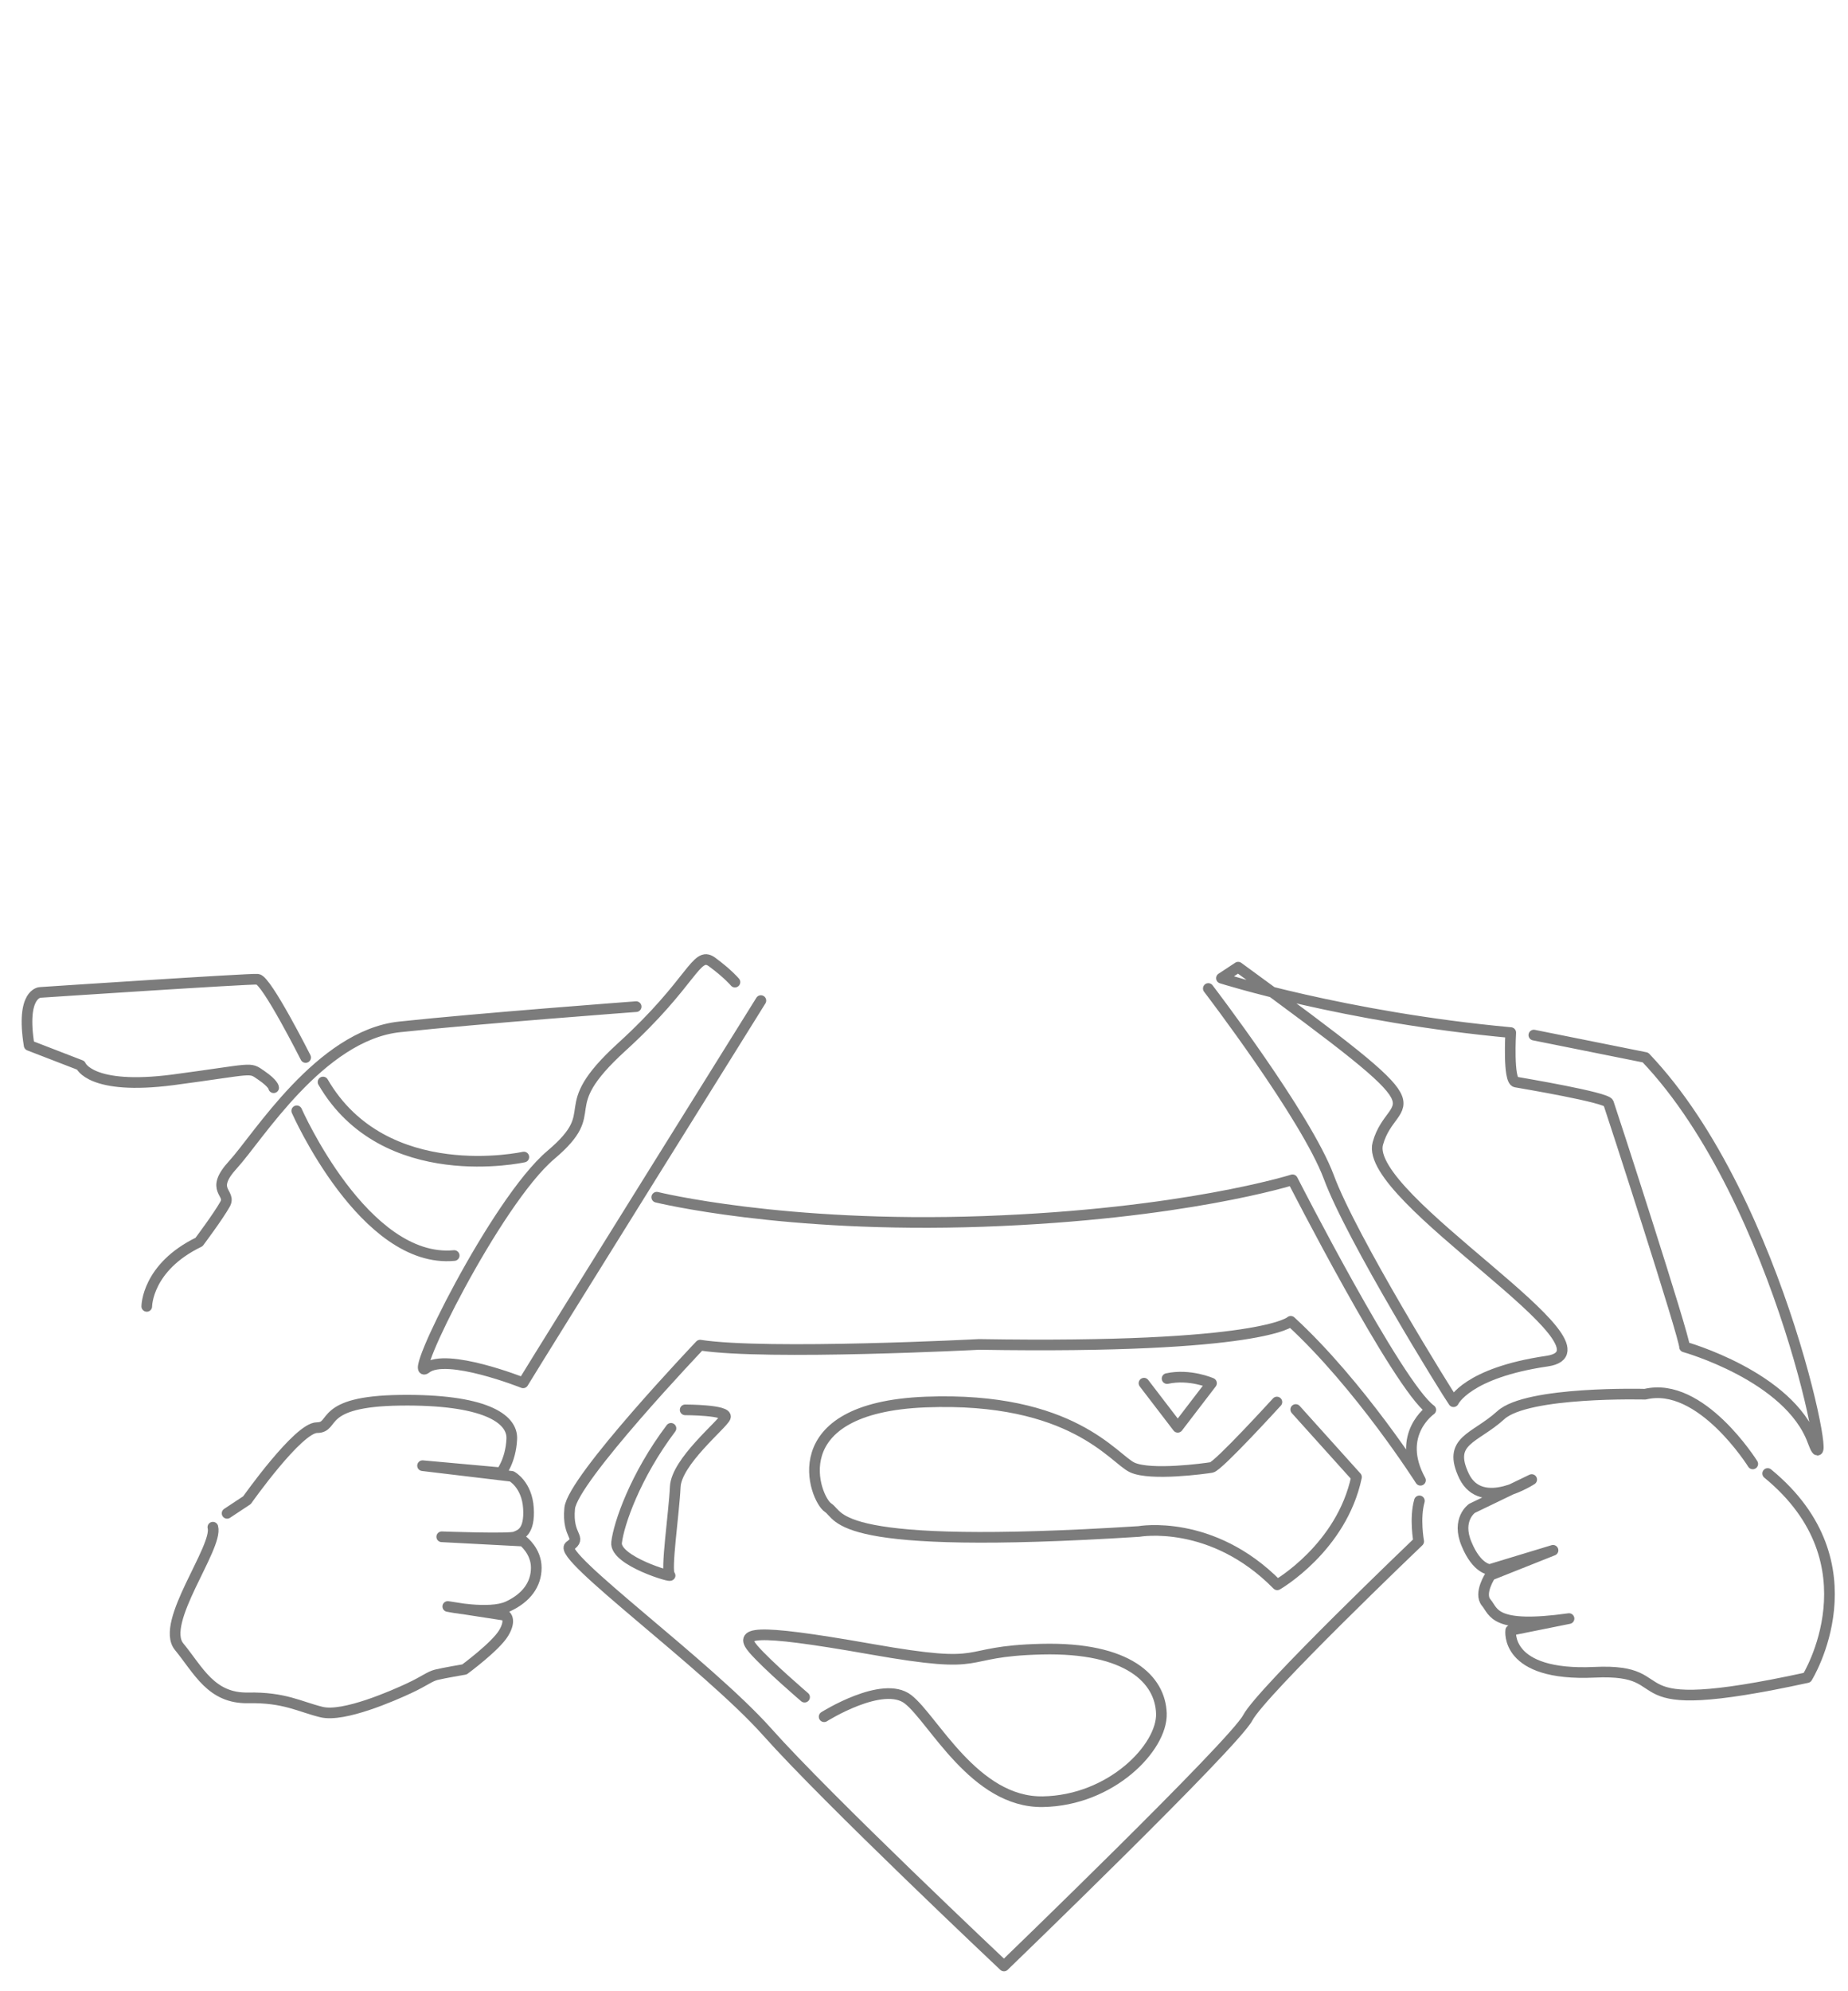 <svg xmlns="http://www.w3.org/2000/svg" viewBox="219 0 520 560"><g fill="none" stroke="#7C7C7C" stroke-width="3" stroke-linecap="round" stroke-linejoin="round" stroke-miterlimit="10"><path d="M433.1 281.4s-62 99.4-66.9 107.5c0 0-21.6-8.6-27.3-4.1-5.7 4.5 19.6-46.9 35.1-60 15.5-13.1 0-12.2 20-30.4s20.8-27.1 25.3-23.9c4.5 3.3 6.5 5.7 6.5 5.7M282.9 425.6l5.6-3.7s14.4-20.4 19.7-20.4c5.4 0 0-7.4 23.4-7.7s31.8 5 31.4 11c-.3 6-3 9.4-3 9.4l-22.1-2 25.1 3s4.3 2.3 4.7 9-2.3 7.4-3.7 8c-1.3.7-20.7 0-20.7 0l22.9 1.2s3.7 2.8 3.7 7.5-2.8 8.5-8 10.9-16.9 0-16.9 0l16.2 2.5s1.8 1.2-.5 5-11 10.2-11 10.2-5.9 1-7.9 1.5-3.2 1.7-7.7 3.8-18.4 8.2-24.6 6.7c-6.2-1.5-10.4-4.2-20.7-4-10.4.2-13.9-7.7-19.4-14.4s11-27.9 9.5-33.6m172 53.3s16.5-10.4 23.6-4.9 18.7 29.1 37.9 28.8c19.3-.3 33.7-15.3 33.4-24.8s-9.2-18.7-33.7-18.1c-24.5.6-13.5 6.1-48 0-34.6-6.1-37-4.6-33.1 0 4 4.6 14.4 13.5 14.4 13.5m-33.6-80.8s12.2 0 11.3 2.1-13.8 12.5-14.1 19.6-2.8 23.9-1.5 24.8c1.2.9-15.6-4-15-9.2.6-5.2 5.2-18.7 15.3-32.1M540.9 389l9.5 12.4 9.5-12.4s-6.1-2.7-12.5-1.3"/><path d="M578.3 394.3s-16.5 18.1-18.4 18.4c-1.8.3-17.1 2.4-22.3 0-5.2-2.4-16.8-20-58.1-18.4-41.3 1.6-31.2 27.3-27.5 29.7 3.7 2.4.9 12.2 87.5 6.7 0 0 20.5-3.7 38.9 15 0 0 18.1-10.4 22.3-30.3l-17.1-19m-323.3-29s0-11 14.7-18.1c0 0 5.4-7.2 7.3-10.6 2-3.4-4.6-3.7 2.3-11.2 6.9-7.5 24.5-36.3 46.8-38.7s66.6-5.7 66.6-5.7m-31.6 42.3s-39.2 8.7-56.5-21.1m-4.9-6.9s-11-21.8-13.5-22c-2.4-.2-61.2 3.7-61.2 3.7s-5.5.1-3.1 14.9l14.5 5.6s2.7 7.1 25.9 4.1c23.3-3.1 21.4-3.7 24.9-1.3 3.5 2.4 3.5 3.5 3.5 3.5m6.5 6.5s19 43.1 44.3 40.7M559 278s27.5 35.9 33.9 53c6.3 17.1 33.3 60.7 35.1 63.2 0 0 3.7-8.1 26.3-11.4s-51.8-45.9-47.6-61.2c4.2-15.3 22.3-4.7-39.3-49.6l-4.7 3.1s34.7 11 81.4 15.3c0 0-.8 13.5 1.4 13.9 2.2.4 25.5 4.3 26.1 5.9s21.6 66.3 21.4 68.6c0 0 29.4 8.2 36.1 26.5 6.7 18.3-8.4-67.3-47.1-107.9l-31.4-6.3"/><path d="M712.2 411.7s-14.6-23.4-30.3-19.6c0 0-33.2-.9-40.6 5.9-7.4 6.7-15.2 7-10.3 17.2 5 10.1 19 .9 19 .9l-16.8 8.1s-4.5 3.1-1.5 10.1c2.9 7 6.5 7.1 6.5 7.1L656 436l-17.6 7s-3.4 5.1-1.2 7.7c2.2 2.6 1.9 7.5 23.3 4.5l-16.4 3.3s-1.9 13 23.6 11.8c25.5-1.2 2.7 13.9 59.8 1.5 0 0 19.9-32-11.1-57.4m-312.6-77.7s35.5 8.8 91.9 6.8c56.3-2 87-11.7 87-11.7s29.5 57.8 38.9 64.7c0 0-10 6.9-2.9 19.8 0 0-17.1-26.9-36.5-44.7 0 0-7.8 7.8-87.7 6.5 0 0-59.6 3.1-78.5.2 0 0-35.9 37.7-36.7 45.9-.8 8.2 3.7 8 0 10.6-3.7 2.7 38.6 33.3 55.5 52.2 16.9 19 66.7 65.9 66.7 65.9s64.7-62.4 68.6-69.8c3.9-7.4 48.1-49.6 48.1-49.6s-1.2-6.5.2-11.4"/></g></svg>